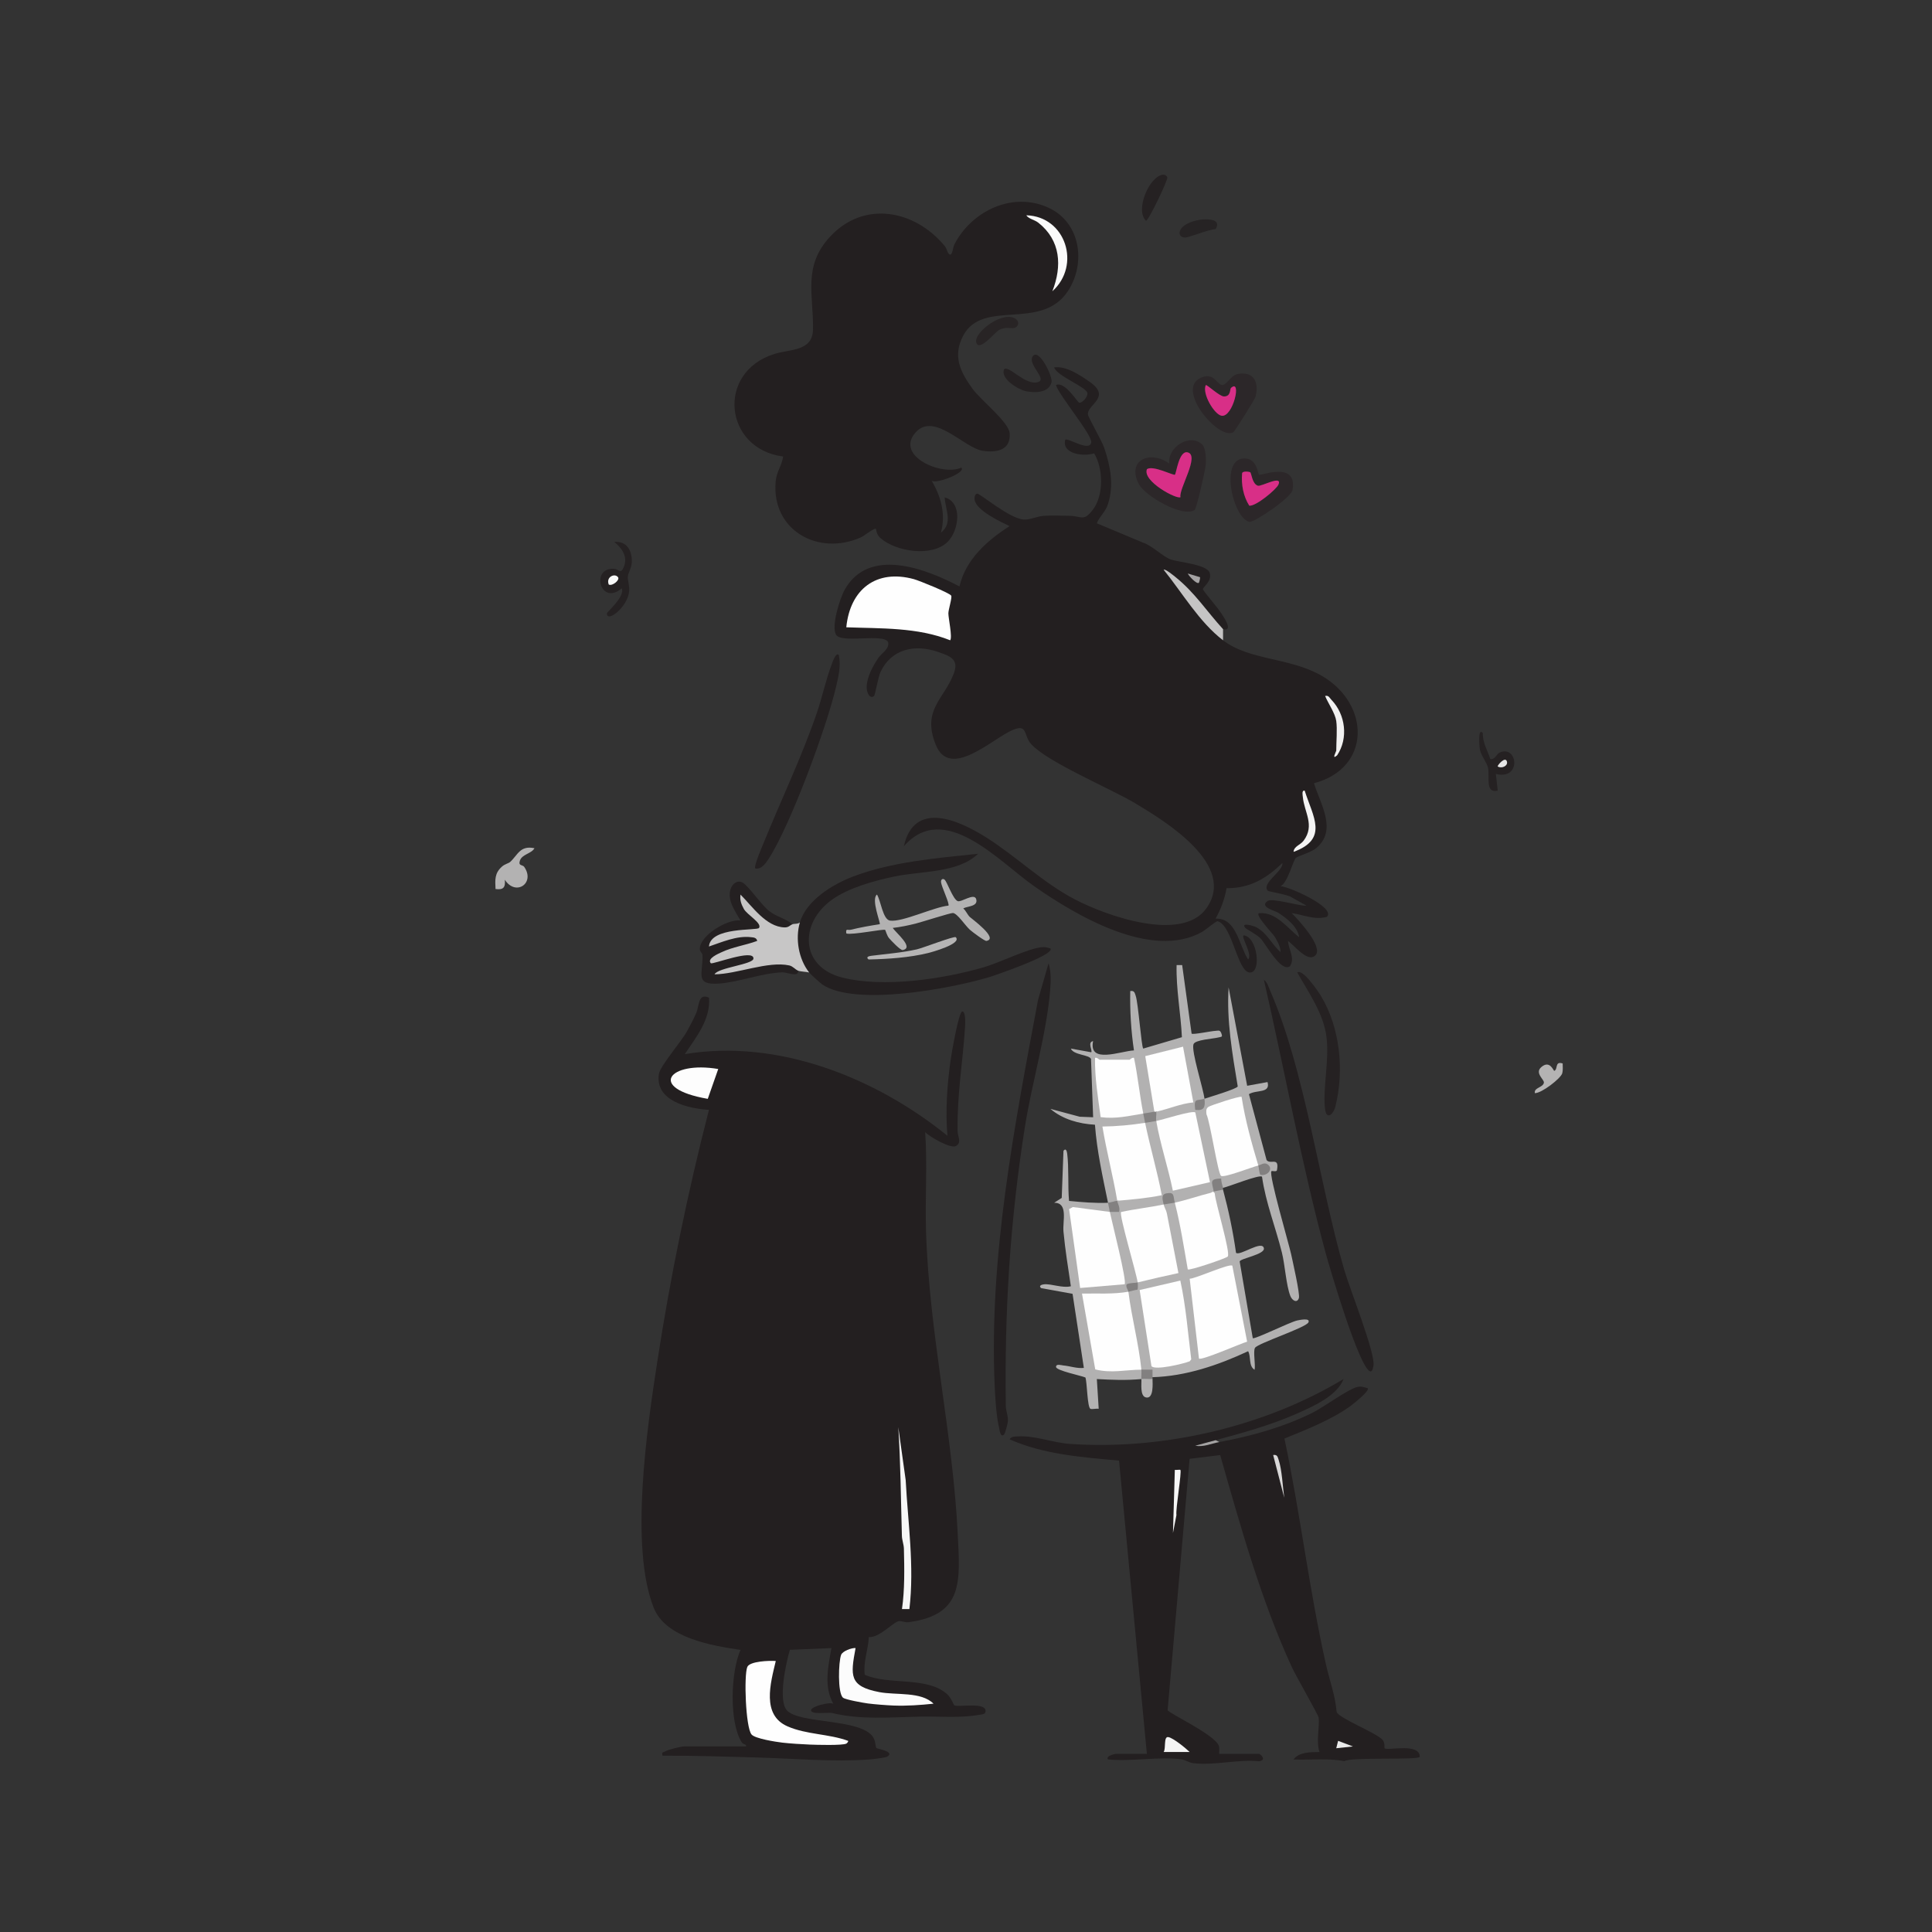 <?xml version="1.0" encoding="UTF-8"?>
<svg id="Layer_1" data-name="Layer 1" xmlns="http://www.w3.org/2000/svg" viewBox="0 0 520.5 520.5">
  <rect x="0" y="0" width="520.5" height="520.5" fill="#333333" stroke="none"/>
  <defs>
    <style>
      .cls-1 {
        fill: #262324;
      }

      .cls-2 {
        fill: #b3b2b2;
      }

      .cls-3 {
        fill: #c7c6c6;
      }

      .cls-4 {
        fill: #252122;
      }

      .cls-5 {
        fill: #fcfcfc;
      }

      .cls-6 {
        fill: #2c2729;
      }

      .cls-7 {
        fill: #a4a2a3;
      }

      .cls-8 {
        fill: #d9d8d8;
      }

      .cls-9 {
        fill: #b2b1b1;
      }

      .cls-10 {
        fill: #f9f9f9;
      }

      .cls-11 {
        fill: #231f20;
      }

      .cls-12 {
        fill: #f1f1f1;
      }

      .cls-13 {
        fill: #d82f87;
      }

      .cls-14 {
        fill: #828080;
      }

      .cls-15 {
        fill: #242021;
      }

      .cls-16 {
        fill: #b5b4b4;
      }

      .cls-17 {
        fill: #b4b3b3;
      }

      .cls-18 {
        fill: #ebebeb;
      }

      .cls-19 {
        fill: #282425;
      }

      .cls-20 {
        fill: #f4f4f4;
      }

      .cls-21 {
        fill: #fefefe;
      }

      .cls-22 {
        fill: #fafafa;
      }

      .cls-23 {
        fill: #848282;
      }

      .cls-24 {
        fill: #f7f7f7;
      }

      .cls-25 {
        fill: #a4a3a3;
      }

      .cls-26 {
        fill: #c5c4c4;
      }

      .cls-27 {
        fill: #fdfdfd;
      }

      .cls-28 {
        fill: #e6e6e6;
      }

      .cls-29 {
        fill: #838181;
      }
    </style>
  </defs>
  <path class="cls-11" d="M201,470.5c.09-.75-.75-.42-1.18-1.11-3.42-5.47-2.96-18.96-.32-24.89-7.69-1.15-20.14-3.16-23.39-11.37-6.53-16.5-1.75-48.61.97-66.3,3.5-22.78,8.2-45.58,13.92-67.83-5.63-.34-14.67-2.41-13.47-9.73.34-2.09,6-8.62,7.56-11.44.84-1.52,1.84-3.41,2.51-4.99.79-1.86.47-5.42,3.41-4.06.46,5.91-3.48,10.62-6.51,15.21,25.12-4.18,51.48,6.38,70.75,22-.57-6.67-.09-13.53.82-20.18.22-1.63,2.2-13.31,3.18-13.31s.79,3.38.74,4.23c-.63,9.7-2.14,17.82-2.01,28.03.02,1.42,1.22,3.13-.49,4.01-1.41.72-6.98-2.44-8.24-3.77.62,8.73-.05,17.88.23,26.77.87,27.51,7.23,54.58,8.54,81.46.62,12.71,1.69,21.85-13.28,23.81-.92.12-2.09-.49-2.76-.26-1.72.6-5.13,4.47-7.92,4.27-.14,3.48-1.54,6.58-1.09,10.14,6.43,2.91,16.9.33,22.27,5.31,1.03.96,1.69,2.82,1.83,2.92,1.02.64,9.02-1.08,8.42,1.82-.14.68-1.22.67-1.75.76-5.27.93-10.69.36-16.02.48-8.29.19-15.78.87-23.57-.97-1.03-.24-5.66.51-5.65-.76.01-1,4.9-2.28,5.99-1.75-2.6-4.66-1.36-10.08-.5-14.99l-11.19.47c-1.05,3.53-3.24,13.58-.82,16.29,3.35,3.75,19.98,2.13,23.25,7.25.7,1.1.59,2.51.86,2.89.2.28,5.2.96,2.92,2.36-.4.25-3.92.7-4.75.75-10.03.72-20.51-.27-30.5-.54-8.44-.23-16.81-.52-25.27-.48-.25-1.16.14-.8.64-1.12.77-.49,4.29-1.37,5.11-1.37h16.75Z"/>
  <path class="cls-11" d="M329.5,172.5c7.18,5.5,18.02,4.57,26.65,9.6,13.06,7.61,13.3,24.84-2.15,28.91,1.65,5.49,6.37,12.58.67,17.42-1.53,1.3-4.9,2.13-5.55,2.7-.74.65-2.18,6.67-4.12,7.63,2.05,0,14.96,5.68,12.5,8.24-3.36.94-6.23-.55-9.5-.99,1.74,1.74,8.63,9.11,6.38,11.37-2.09,2.09-5.74-2.8-7.37-3.87.11,2.25,1.96,4.59.53,6.79-2.47,1.79-6.46-5.98-8.01-7.56-.92-.94-3.81-2.48-4.02-2.74-1.36-1.63,2.21-.58,2.94-.19,3.01,1.61,4.09,4.56,6.55,6.7,0-1.45-.86-2.95-1.58-4.16-.42-.69-5.62-6.14-4.16-6.34,4.58-.32,7.52,3.97,10.74,6.5-.38-2.84-3.37-5.15-5.64-6.61-.85-.54-5.19-1.54-2.87-3.16,1.29-.9,8.46,1.38,10.51,1.26l-4.01-2.24c-.89-.74-6.23-1.54-6.45-1.8-1.75-2.07,4.26-5.25,3.95-7.46-4.39,4.23-8.75,6.82-15.05,6.79-.48,2.91-1.54,5.63-2.94,8.21,5.63-.28,6.31,7.29,8.75,11,1.28-1.32-1.83-5.84-1.25-6.5,3.7.2,4.98,10.03,1.75,10.01-3.39-.02-4.73-12.84-8.73-13.82-.37-.09-3.29,2.38-4.19,2.89-13.59,7.63-34.04-4.48-45.29-12.38-9.45-6.63-24.13-23.17-35.04-10.71,2.79-12.42,14.71-7.09,22.15-2.41,8.1,5.1,15.19,12.13,23.83,16.67s28.91,11.7,35.51,2.49c8.32-11.63-10.86-23.38-19.16-28.33-6.62-3.95-23.75-11.13-28.04-15.96-2.11-2.38-.87-5.5-4.91-3.81-5.47,2.29-16.94,13.55-20.78,4.01s2.39-12.35,4.92-19.37c1.34-3.7-1.08-4.54-4.38-5.67-6.13-2.09-12.42-.86-15.4,5.38-.64,1.35-1.49,6.29-1.75,6.51-1.2.98-2-1.04-2-2.24,0-2.79,1.59-5.66,3.09-7.93.92-1.39,3.09-2.49,2.7-4.33-1.24-2.48-12.6.45-14.04-2-1.34-2.28,1.02-9.8,2.35-12.16,6.53-11.57,21.81-5.63,30.9-.85,1.67-7.27,7.47-12.39,13.5-16.25-2.43-1.16-8.97-4.19-9.42-7.1-.1-.65.06-1.53.68-1.65.71-.14,8.61,6.7,12.55,6.98,1.68.12,3.56-.88,5.42-1,2.19-.14,4.81-.05,7.04,0,3.14.06,3.67,1.68,6.23-1.73,2.92-3.9,2.72-11.11.28-15.11-2.84.96-8.79.15-7.78-3.64.66-.68,6.47,3.33,7,.74.39-1.94-8.7-12.72-9.5-15.49,2.36-1.13,5.77,4.63,6.26,4.75.76.19,2.45-1.66,2.19-2.66-.43-1.65-8.14-4.49-8.95-6.84,3.14-.49,6.88,2.01,9.46,3.79,6.19,4.27-.58,6.15-.35,8.87.07.8,3.75,7.09,4.41,9.06,1.65,4.95,2.64,9.95,1.01,15.05-.74,2.29-2.21,3.19-3.03,5.22l12.51,5.24c2.42.77,5.32,3.8,7.47,4.53s9.75,1.32,10.44,3.59-1.83,3.76-1.83,4.4c0,.37,3.86,4.87,4.52,5.88.49.75,4.14,5.67.89,4.86l-1.75-.46c-2.96-3.73-6.09-7.32-9.37-10.75,3.18,4.48,6.55,8.84,10.56,12.61l.57,1.6Z"/>
  <path class="cls-11" d="M259,126c1.37,1.27-6.71,4.48-8,3.5,2.53,4.33,3.84,9,2.5,13.99,3.29-2.54,1.2-6.15,1-9.5,4.91,1.33,3.88,8.97.77,12.02-4.22,4.14-13.89,2.6-18.03-1.01-1.26-1.1-1.14-2.41-1.25-2.51-.42-.37-3.1,1.84-4,2.25-11.49,5.19-24.21-1.88-23.02-15.02.25-2.75,1.64-4.19,2.02-6.73-15.93-2.05-18.1-22.7-2.38-27.63,4.32-1.35,10.31-.67,10.42-6.62.17-9.24-2.81-16.94,4.54-24.92,9.14-9.92,22.83-7.32,30.92,2.42.59.71.7,1.6.96,1.94,1.13,1.47,1.18-1.37,1.66-2.31,4.68-9.11,15.85-14.44,25.56-9.82,8.48,4.04,9.95,14.94,5.02,22.39-7.17,10.84-22.79,2.03-28.13,11.87-2.98,5.5-.93,9.75,2.43,14.41,2.28,3.16,9.79,8.94,10.02,12.02.35,4.56-3.52,5.28-7.25,4.71-5.07-.78-13.04-10.51-18.05-4.99-5.78,6.37,7.1,11.92,12.27,9.52Z"/>
  <path class="cls-11" d="M327.5,388c-.1.33.23.5,1,.5,8.6-1.59,17.07-3.95,24.94-7.81,3.09-1.52,9.56-6.31,12.06-6.98,1.25-.33,1.85-.01,3,.3.54.73-4.07,4.36-4.84,4.91-5.17,3.68-11.77,6.25-17.62,8.64,4.27,20.13,6.67,40.82,11.21,60.96.95,4.22,2.51,8.35,2.84,12.66.6,1.79,10.87,5.68,12.41,7.59.71.88.39,2.09.52,2.23.7.74,9.47-1.57,9.48,2.27,0,1.02-18.7.01-20.31,1.21-4.49-.88-9.14-.27-13.7-.46,1.42-2.03,4.76-2,7-2-.98-2.84.07-6.86-.23-9.26-.1-.76-6.22-11.43-7.2-13.56-8.3-18.03-13.9-38.11-19.33-57.19l-8.24,1.01-5.92,67.7c.19.82,12.82,6.63,13.81,9.66.21.63,0,2.13.1,2.13h10.75c.26,0,2.2,1.62,0,2-5.74-.58-11.89,1.14-17.54.53-1.55-.17-2.19-.89-3.44-1.06-5.89-.82-13.67.67-19.77.02-.6-1.06,2.08-1.5,2.25-1.5h8.25l-7.5-79c-9.94-.91-20.32-1.66-29.5-5.74.57-.83,1.37-.72,2.22-.78,4.47-.31,9.47,1.71,14.03,2.02,25,1.73,52.4-4.58,73.74-17.49-1.78,4.64-8.47,7.51-12.82,9.43-6.82,3.01-14.48,5.12-21.68,7.07Z"/>
  <path class="cls-9" d="M298.5,324c-1.42-6.94-2.99-13.91-3.51-20.99-4.29-.23-8.69-1.45-11.99-4.26l7.89,2.11,3.61.14-.57-15.69c-.41-1.18-4.73-1.04-5.43-2.81l5.49.99c.42-.43-1.12-2.72.5-3-1.28,6.25,7.4,2.68,11.01,2.5-.79-5.28-1.1-10.66-1-15.99,1.11-.18,1.19.46,1.47,1.27.7,2.04,1.53,13.71,2.03,14.23l10.42-3.07c-.31-6.48-1.59-12.93-1.43-19.43h1.5s2.54,18.47,2.54,18.47c.41.34,5.36-.72,6.47-.75.59-.02,1.14-.33,1.49.54.5,1.25.1,1.01-.74,1.24-1.39.37-6.29.6-6.71,1.83-.64,1.88,2.65,11.94,2.96,14.68q-1.12,1.66,0,0c1.35-.46,8.75-2.64,8.96-3.32-1.46-8.84-3.02-17.66-2.46-26.67l5,26.5,5.49-1c.85,3.13-3,2.01-5.01,3.26l4.75,17.75c1.03,1.33,3.49-1.01,2.8,2.71-.11.58-1.3.11-1.49.3-.8.82,4.68,19.46,5.31,22.37.4,1.87,2.42,10.71,2.09,11.78-.47,1.51-1.83.69-2.31-.55-1.13-2.9-1.44-8.36-2.28-11.72-1.7-6.82-4.35-13.41-5.35-20.4-.69-.67-8.98,2.69-10.5,3-1.42-.61-1.42-.44,0,.5,1.5,5.59,2.69,11.26,3.5,17,1.01.96,7.03-3.53,7.5-1.24.35,1.69-6.31,2.73-6.52,3.57l3.53,20.67c.52.37,10-4.34,11.97-4.77.47-.1,3.66-.8,3.02.52-.7,1.44-13.69,5.64-14.39,6.86-.55.96.18,4.53-.11,5.9-1.68-1.01-.9-3.55-1.74-5-8.06,3.76-16.76,6.74-25.75,7-.92-.82-1.89-1.37-3-2-.52-.63-1.07-1.3-1.26-2.11-.7-3.07-3.3-15.83-2.76-17.69.12-.41.31-.81.51-1.2.57-.99,1.4-1.83,2.5-2.5,3.07-2.07,6.62-2.87,10.28-2.91-1.36-5.75-2.68-11.42-3.96-17l.69-1.09c.25-1.54,2.21-1.78,3-.5.71.65,1.24,1.42,1.59,2.31l2.89,14.56c.39.25,8.54-2.6,8.84-2.96.5-.6-2.71-14.9-3.39-15.28-2.78.41-5.56,1.08-8.34,2.02l-1.58-.66-1.13-.48c.04-1.79-1.79-1.46-1.02.21l-.86.77-.83.84c-3.24.81-6.44,1.55-9.61,2.21l4.31,17.17-.88.78-.09.7c-1.19.23-2,.83-2.41,1.8l-1.24,1.2-10.05.4,3.19,18.26c3.4.71,6.93.76,10.6.17l1,.98c1.49.23,1.41,2.21,0,2.5.36-1.51,2.58-1.42,3,0,.01,1.12.37,5.31-1.69,4.97-1.77-.29-1.22-3.71-1.31-4.97-4.25.39-7.71.23-12,0l.5,8c-.67-.1-1.62.18-2.19.03-.9-.24-.91-7.1-1.39-8.45-1.13-.5-7.86-1.86-7.91-2.83s1.48-.45,1.9-.42c1.87.16,3.68.87,5.59.67l-3.04-19.96-8.46-1.54c-.75-.61.06-.95.76-1.02,2.03-.2,4.94,1.09,7.24.52-.72-4.86-1.54-9.85-1.99-14.75-.26-2.79,1.34-7.77-2.5-7.75l2.03-1.3.47-12.69c.63-.83.91.05,1,.74.49,3.82.14,8.81.5,12.76,3.5.34,6.97.64,10.5.5,1.12.61,1.3,1.5.5,2.5q-1.02,1.21,0,0c-.03-.87.48-1.2,1.52-1-.44-.94-.28-1.61.48-2,3.46-1.58,7.23-2.22,11.32-1.91-1.73-5.27-3.05-10.81-4.23-16.27-.09-.43-.03-.89.04-1.38s.21-.97.38-1.44c.86-1.4,1.73-1.54,3-.5l1.38,1.89,3.84,15.59c.13.39,7.79-1.4,8.04-1.73.52-.69-2.95-16.29-3.51-16.94-2.9.35-5.83,1.02-8.78,2.01l-.95-.81c-1.48-.56-1.38-1.86,0-2.5l.8-1.22,8.02-2.15c.29-.59-1.99-12.39-2.39-12.91-.26-.34-8.11,1.8-8.24,2.2l2.17,13.2-.87.88c-.71,1.53-1.83,1.7-3,.5l-.86-.95c-.92-4.54-1.89-9.06-2.89-13.55l-.57,1c-1.58.3-6.76.44-7.43-1-.56.94-1.3.56-.62-.07.63,4.83,1.28,10.06,1.53,14.97,3.17-.24,6.37-.64,9.62-1.21l1.22.8c1.12.61,1.29,1.5.5,2.5-2.75,2.09-7.56,2.27-10.87,1.44,1.69,5.29,2.81,10.98,3.83,16.51.09.47.02.98-.06,1.5s-.23,1.04-.4,1.56c-.05,1.52-1.57,1.73-2.5.5Z"/>
  <path class="cls-11" d="M215.5,248.5c1.75-5.98,8.89-10.29,14.38-12.37,10.41-3.96,22.62-4.96,33.62-6.12-5.38,5.25-15.26,4.59-22.6,6.14-5.41,1.15-12.24,3-16.76,6.24-8.87,6.35-8.57,18.12,2.76,20.97,11.17,2.8,26.96.44,37.98-2.72,4.42-1.27,11.74-4.97,15.62-5.44,1.02-.12,1.55.04,2.5.31,1.35,1.73-15.32,7.39-16.5,7.74-10.11,3.04-36.16,7.99-44.97,1.97-.53-.36-3.18-2.77-3.53-3.22-2.59-.8-3.33-3.81-3.78-6.28-.42-2.27-.89-6.09,1.28-7.22Z"/>
  <path class="cls-11" d="M270.49,386.5c-1.02.94-1.22-1.46-1.33-1.9-.75-2.99-1.05-8.14-1.19-11.33-1.53-34.81,5.33-69.89,11.68-103.86l2.84-9.9c.71,2.29.64,4.8.44,7.18-.96,11.81-4.97,25.16-6.85,37.15-3.97,25.26-5.47,49.44-5.1,74.94.02,1.34.61,2.58.57,3.98-.02.67-.77,3.48-1.06,3.75Z"/>
  <path class="cls-11" d="M340.51,264c.81.41,1.36,2.15,1.73,3.01,9.35,21.48,13.17,51.83,19.91,75.09,1.47,5.07,8.28,22.13,7.89,25.66-.06.5-.25,1.74-.78,1.72-2.85-.11-11.04-27.94-12.11-31.88-6.56-24.26-11.02-49.12-16.64-73.61Z"/>
  <path class="cls-15" d="M213.5,249c-.12,3.74-6.51,1.04-8.36-.79.98,2.35-.36,3.42-4.03,3.21,2.18-.23,4.98.97,2.84,3.11-5.16,1.53-16.93,5.15-4.35,1.99,2.68-.74,5.85.57,3.36,3.2,2.84-.6,10.12-1.96,12.04.63v1.14c.29,1.95-3.06.4-4.25.46-5.72.25-11.7,2.65-17.01,3.03-6.8.49-4.24-2.84-4.49-7.75-.02-.39-.68-.87-.71-1.47-.17-3.64,7.43-8.24,10.95-7.78-1.39-2.45-3.63-5.43-2.68-8.41.43-1.35,1.66-2.53,3.16-1.85s5.2,6.16,7.28,7.75,4.28,1.9,6.24,3.51Z"/>
  <path class="cls-3" d="M213.5,249c.54-.19,1.43,0,2-.5-1.29,4.41-.35,9.88,2.5,13.5-.86-.22-2.25-.21-3-.5s-1.37-1.18-2.35-1.4c-5.73-1.26-14.2,2.37-20.15,2.39.94-1.83,10.41-2.65,10.49-4.24.14-2.74-11.09,1.69-11.49,1.25-1.12-1.26,2.14-2.6,2.82-2.93,3.07-1.47,6.51-1.9,9.68-3.08-.19-.91-.98-.93-1.73-1.01-3.8-.43-7.76,1.33-11.27,2.52.4-5.36,12.98-4.23,13.49-5,.88-1.32-3.24-3.54-4.1-5.14-.69-1.28-1.1-2.34-.89-3.85,3.17,3.17,6.88,8.7,11.84,8.84,1.2.04,1.47-.61,2.16-.84Z"/>
  <path class="cls-15" d="M226,176.5c.57,2.98-.08,5.6-.75,8.5-2.48,10.75-12.29,37.3-18.15,46.35-.81,1.25-1.92,2.88-3.6,2.65-.53-.55,1.82-5.89,2.26-6.98,4.78-11.76,10.03-22.61,14.24-34.76,1.51-4.34,2.5-9.22,4.11-13.39.1-.25,1.1-3.37,1.88-2.37Z"/>
  <path class="cls-9" d="M254.49,237c.67.58,2.19,5.14,3.49,5.76.94.45,4.51-2.33,5.02-.51.56,2.02-2.45,1.86-3.49,2.49.73.62,1.08,1.61,1.73,2.27.39.41,7.97,5.86,4.51,6.48-.47.08-3.88-2.48-4.47-3.02-1.25-1.12-3.34-4.38-4.54-4.5-.63-.06-8.54,2.48-10.12,2.87-1.99.49-4.07.93-6.1,1.15.76,1.25,5.88,5.36,2.68,5.96-.62.12-3.15-2.58-3.69-3.21-.58-.69-.94-2.15-1.04-2.22-.42-.31-8.94,1.45-10.46.97-.24-1.51.37-.8,1.21-1.01,2.53-.62,5.21-1.1,7.79-1.49.29-.29-2.41-6.75-.75-7.99,1.02,1.57,1.58,6.74,3.51,7.02,3.31.48,11.97-3.71,15.74-4.03.4-.45-1.84-5.05-1.98-6.27-.11-.92.55-1.09.97-.72Z"/>
  <path class="cls-4" d="M349.5,262.01c1.46-1.15,5.74,5.25,6.4,6.34,5.15,8.61,6.27,19.98,3.89,29.69-.55,2.23-2.44,3.82-2.81.74-.67-5.61,1.19-13.04.39-19.4s-4.77-11.88-7.87-17.37Z"/>
  <path class="cls-4" d="M167.49,158.5c-5.66,4.87-8.47-5.46-2.23-5.27,1.6.05,1.89,1.62,2.78-.44,1.19-2.75-.46-5.1-2.55-6.79,3.34-.27,4.74,2.22,4.73,5.24,0,1.72-.98,3.01-1.07,4.07s.48,2.46.36,3.93c-.35,4.29-6.07,8.69-6,6,.01-.4,5-4.58,3.98-6.75Z"/>
  <path class="cls-2" d="M144,228.51c-.81,1.49-3.34,1.6-3.93,3.34-.5,1.5.72,1.08,1.14,1.67,3.08,4.38-2.26,8.06-5.21,3.49.2,2.1-.39,2.78-2.5,2.5-.13-2.5-.26-4.26,1.72-6.03.78-.71,1.77-.86,2.23-1.27,2.07-1.88,2.63-4.51,6.55-3.69Z"/>
  <path class="cls-4" d="M270.5,99.5c1.25-1.25,5.72,4.5,9.17,3.43,2.56-.8-2.94-4.8-1.44-6.94,1.64-2.35,5.48,5.49,5.06,7.03-.79,2.89-4.54,2.86-6.93,2.37-1.99-.41-6.9-3.35-5.86-5.88Z"/>
  <path class="cls-4" d="M399.5,197.5c-.11,2.56,1.27,4.68,2.01,7,1.3.21,1.63-1.34,2.5-1.74,4.83-2.23,6.04,7.49-1.01,5.75l.5,4.5c-3.46.83-2.13-3.79-2.61-6.14-.29-1.44-1.79-3.11-2.17-4.83-.14-.62-.66-6.29.78-4.53Z"/>
  <path class="cls-26" d="M329.5,172.5c-6.42-4.92-10.95-12.75-16-19,.38-.35,2.75,1.61,3.24,2.01,5.21,4.2,8.32,9.14,12.76,13.99v3Z"/>
  <path class="cls-4" d="M313.34,47.07c.53-.05,1.03.3,1.14.72.19.77-5.07,11.69-5.73,11.69-3.06-2.9.95-12.1,4.59-12.42Z"/>
  <path class="cls-16" d="M257.5,252.5c1.75,1.77-6.6,4.05-7.48,4.26-5.06,1.24-10.8,1.62-16.01,1.73-.85-.64.06-.91.74-.99,4.06-.52,8.28-.83,12.27-1.74,1.63-.37,10.09-3.66,10.48-3.27Z"/>
  <path class="cls-19" d="M273.88,86.12c.72.66.52,1.76-.39,2.15-1.03.44-2.33-.43-4.33.63-1.11.59-5.44,6.1-6.15,3.33s7.7-9.02,10.88-6.11Z"/>
  <path class="cls-1" d="M323.9,59.13c1.76-.15,5.23-.03,3.59,2.61-1.82.02-7.11,2.27-8.25,2.25-1.3-.03-1.83-1.02-1.18-2.15.99-1.71,3.97-2.54,5.84-2.71Z"/>
  <path class="cls-17" d="M421,286.5c0,.86.11,1.8-.11,2.64-.36,1.37-5.57,5.42-7.39,5.36-.29-1.51,2.22-1.48,2.44-2.82.14-.84-2.55-2.57-.71-4.18,2.35-2.06,3.31,1.09,3.51,1,1.06-.45.06-2.68,2.25-2Z"/>
  <path class="cls-14" d="M329.5,320.5l-2.5.5c-.51-2.61-1.28-3.38,1.99-3.5.02.86.27,1.69.5,2.5.04.15-.04.34,0,.5Z"/>
  <path class="cls-14" d="M307.5,369c1,0,2.01,0,3,0,.02.66-.02,1.34,0,2,0,.17,0,.33,0,.5-.99.06-2.02-.09-3,0-.06-.82.08-1.68,0-2.5Z"/>
  <path class="cls-25" d="M327.5,388l1,.5c-2.1.39-4.24,1.41-6.5.99l5.5-1.49Z"/>
  <path class="cls-21" d="M209,447.5c-1.44,6.03-3.85,14.52,3.15,17.59,5.12,2.25,11.09,1.99,16.34,3.91.12.16-.28.65-.49.75-1.08.53-8.02.33-9.78.26-2.1-.08-5.44-.29-7.47-.53-1.68-.2-7.38-1.07-8.29-2.21-1.59-1.97-2.07-15.88-1.13-18.17.64-1.57,6-1.74,7.67-1.61Z"/>
  <path class="cls-5" d="M230.5,444c-1.37,7.43-1.79,10.3,6.38,11.87,4.59.88,11.28-.21,14.62,3.12-3.58.38-7.12.63-10.74.5-1.89-.07-5.07-.32-6.94-.56-1.16-.15-6.07-1.02-6.7-1.55-1.5-1.25-1.22-9.67-.52-11.54.38-1.02,2.83-1.92,3.9-1.84Z"/>
  <path class="cls-27" d="M193.5,288l-2.82,8.04c-16.47-2.85-10.4-10.29,2.82-8.04Z"/>
  <path class="cls-24" d="M245,433.5h-2c.76-5.2.65-10.96.52-16.27-.03-1.18-.51-2.28-.54-3.46-.28-9.77-.34-19.5-.97-29.27l1.99,14.25c.61,11.58,2.37,23.17,1,34.75Z"/>
  <path class="cls-21" d="M256,172.5c-8.82-3.53-18.63-3.15-28-3.5,1.02-10.23,8.05-15.75,18.22-12.97,1.38.38,9.62,3.71,10.04,4.44.3.52-.76,3.74-.76,4.78,0,1.32,1.12,6.39.49,7.25Z"/>
  <path class="cls-12" d="M360,194.25c-.3-2.12-2.18-4.74-3-6.75.98-.23,1.18.51,1.7,1.04,3.81,3.95,4.61,10.35,1.54,14.95-1.59,1.4-.24-1.08-.24-1.24,0-2.39.31-5.79,0-8Z"/>
  <path class="cls-20" d="M348.5,229.5c.11-1.54,1.8-1.79,2.72-3.03,3.08-4.14.15-7.67-.22-11.73-.05-.54-.36-1.87.49-1.74,2.23,7,6.53,13.04-2.99,16.5Z"/>
  <path class="cls-7" d="M323,157c-.58.52-2.75-1.86-3-2.49l3.28.98c.14.16-.23,1.46-.28,1.51Z"/>
  <path class="cls-22" d="M283.5,78.5c2.68-6.81,2.27-13.74-3.76-18.5-1.07-.84-2.59-1-3.25-2,10.66.29,14.83,13.49,7,20.49Z"/>
  <path class="cls-24" d="M318,396c.44.43-1.31,10.55-1.06,12.19l-.93,4.81.5-17c.4.06,1.4-.1,1.5,0Z"/>
  <path class="cls-20" d="M320.5,472h-7c.66-.92-.08-4.25,1.26-4.01s4.66,2.96,5.74,4.01Z"/>
  <path class="cls-8" d="M345.99,403.5l-2.99-11.5c1.1-.18,1.2.46,1.47,1.27.92,2.71,1.1,7.28,1.52,10.22Z"/>
  <polygon class="cls-18" points="364.5 470.51 360 470.99 360.5 469 364.5 470.51"/>
  <path class="cls-21" d="M308.5,302.5c1.34,6.5,3.26,12.96,4.5,19.5-3.99.81-7.97,1.16-12,1.5-1.14-6.7-2.89-13.29-4-20,3.82-.04,7.74-.41,11.5-1Z"/>
  <path class="cls-21" d="M311.5,302c1.73-.32,9.7-2.92,10.53-2.3l3.95,18.78-10,2.31c-1.27-6.24-3.4-12.54-4.48-18.8Z"/>
  <path class="cls-21" d="M316.5,324c3.08-.66,6.49-1.86,9.64-2.63.49-.12.56-.67,1.12.11.16,2.47,4.29,15.94,3.52,17.03-.33.47-10.38,3.88-10.78,3.48-1.05-5.99-1.99-12.12-3.5-18Z"/>
  <path class="cls-21" d="M339,314c-1.63.38-9.24,3.39-10.03,2.79-.88-.67-2.92-14.48-3.94-16.61-.05-.75-.21-1.38.47-1.94.52-.43,8.66-3.07,9-2.74.96,6.27,2.7,12.43,4.5,18.5Z"/>
  <path class="cls-21" d="M308,300c-3.9.65-7.37,1.5-11.47.97-.72-5.29-1.61-10.62-1.52-15.97.54-.19,1.09.5,1.25.5h8c.19,0,.73-.69,1.25-.5,1.04,4.96,1.51,10.03,2.5,15Z"/>
  <path class="cls-21" d="M311,299.5l-2.46-14.97,10.18-2.55,2.78,15.02c-3.44.32-6.67,1.78-10,2.5-.17.43-.33.43-.5,0Z"/>
  <path class="cls-23" d="M311,299.5c.16-.03.34.03.5,0,.09.79-.13,1.75,0,2.5-.99.19-2,.34-3,.5-.17-.83-.33-1.67-.5-2.5.99-.17,2.01-.3,3-.5Z"/>
  <path class="cls-29" d="M313.5,324.5c-.25-1.3-.83-2.7.76-3,2.23-.42,1.77.69,2.24,2.5-1.04.22-2.06.31-3,.5Z"/>
  <path class="cls-14" d="M339,314c.74-.17,1.6-.96,2.53-.29,1.67,1.2-.14,3.28-2.01,2.78-.35-.77-.31-1.77-.52-2.49Z"/>
  <path class="cls-29" d="M301,323.5c.15.88.84,1.86.5,3h-2.5c-.17-.83-.33-1.67-.5-2.5.92-.04,1.73-.43,2.5-.5Z"/>
  <path class="cls-14" d="M324.5,296c.24,2.18,0,3.34-2.5,3-.43-3.39.43-2.3,2.5-3Z"/>
  <path class="cls-21" d="M332,341l3.99,20.46c-1.71.48-12.39,5.19-12.98,4.54l-2.5-21.49c1.76-.08,10.77-4.23,11.5-3.51Z"/>
  <path class="cls-21" d="M304,348c.87,6.97,2.77,13.87,3.5,21-4.2.03-8.13,1.04-12.43-.07l-3.57-20.43c4.14-.08,8.41.23,12.5-.5Z"/>
  <path class="cls-21" d="M307.03,347.54l10.96-2.54c1.52,6.99,2.05,14.12,2.94,21.22l-.42.53c-1.66.66-9.42,2.54-10.3,1.28l-3.18-20.49Z"/>
  <path class="cls-21" d="M313.5,324.5c.13.69.69,1.5.86,2.38,1.07,5.36,2.06,10.74,3.12,16.1-3.67.78-7.34,1.63-10.98,2.52-.36-2.59-5.04-18.17-4.48-18.97,3.79-.83,7.69-1.24,11.48-2.03Z"/>
  <path class="cls-14" d="M306.5,345.5c.06.42.11,1.76-.06,1.94-.82.12-1.63.41-2.44.56-.06-.48-.77-1.24-.49-1.98.93-.48,2.14-.31,2.99-.52Z"/>
  <path class="cls-21" d="M299,326.5c.51,2.48,4.68,18.78,3.99,19.49l-11.99,1.01-2.97-21.26,1.01-.55,9.96,1.31Z"/>
  <path class="cls-10" d="M166.5,155.5c.57.76-1.51,2.47-2.49,1.99-.83-2.03,1.6-3.18,2.49-1.99Z"/>
  <path class="cls-28" d="M403.5,206.49c-.18-.22,2.12-2.97,2.5-1.24.25,1.14-1.49,1.89-2.5,1.24Z"/>
  <g>
    <path class="cls-6" d="M323.9,119.78c1.02,1.02,1.04,4.01.94,5.45-.09,1.28-2.47,11.78-2.97,12.14-3.08,2.21-13.34-3.69-15.04-6.93-3.42-6.53,3.08-9.24,8.19-5.56-.54-4.49,5.69-8.28,8.88-5.1ZM318.04,133.93c-.57-2.08,5.36-11.33,1.88-12.07-2.33-.49-3.02,5.76-3.39,6.03s-5.86-2.6-7.53-1.5c-1.34,3.27,8.2,8.3,9.04,7.54Z"/>
    <path class="cls-13" d="M318.04,133.93c-.84.76-10.38-4.27-9.04-7.54,1.67-1.1,7.15,1.78,7.53,1.5s1.06-6.52,3.39-6.03c3.47.74-2.45,9.98-1.88,12.07Z"/>
  </g>
  <g>
    <path class="cls-6" d="M332.25,116.45c-3.83,2.26-15.47-11.35-8.93-14.58,3.6-1.78,4.48,1.55,5.76,1.84,1.32.31,2.4-2.62,4.46-2.97,4.33-.74,5.74,2.34,4.68,6.24-.15.54-5.49,9.19-5.98,9.48ZM331.63,104.52c-.34.31.03,2.29-1.88,2.29-1.24,0-4.69-3.36-4.92-3.05-1.03,2.29,2.29,7.89,4.24,8.24,3.12.56,5.57-10.18,2.55-7.48Z"/>
    <path class="cls-13" d="M331.63,104.52c3.02-2.7.57,8.04-2.55,7.48-1.95-.35-5.27-5.95-4.24-8.24.22-.31,3.68,3.05,4.92,3.05,1.91,0,1.53-1.98,1.88-2.29Z"/>
  </g>
  <g>
    <path class="cls-6" d="M339.2,127.89c.5.39,10.37-3.85,9.02,4.12-.35,2.09-10.41,8.82-11.58,8.59-4.5-.86-8.36-17.72-.99-17.07,3.05.27,3.19,4.08,3.55,4.36ZM336.82,127.23c-.28-.18-2.19-.43-2.19.35-.24,3.01.32,6.08,1.93,8.64,1.7.29,7.32-4.35,7.88-5.7,1.1-2.66-4.61.6-5.53.33-1.58-.46-1.74-3.41-2.09-3.63Z"/>
    <path class="cls-13" d="M336.82,127.23c.35.22.51,3.17,2.09,3.63.92.27,6.63-2.99,5.53-.33-.56,1.34-6.18,5.98-7.88,5.7-1.61-2.56-2.17-5.64-1.93-8.64,0-.79,1.91-.53,2.19-.35Z"/>
  </g>
</svg>